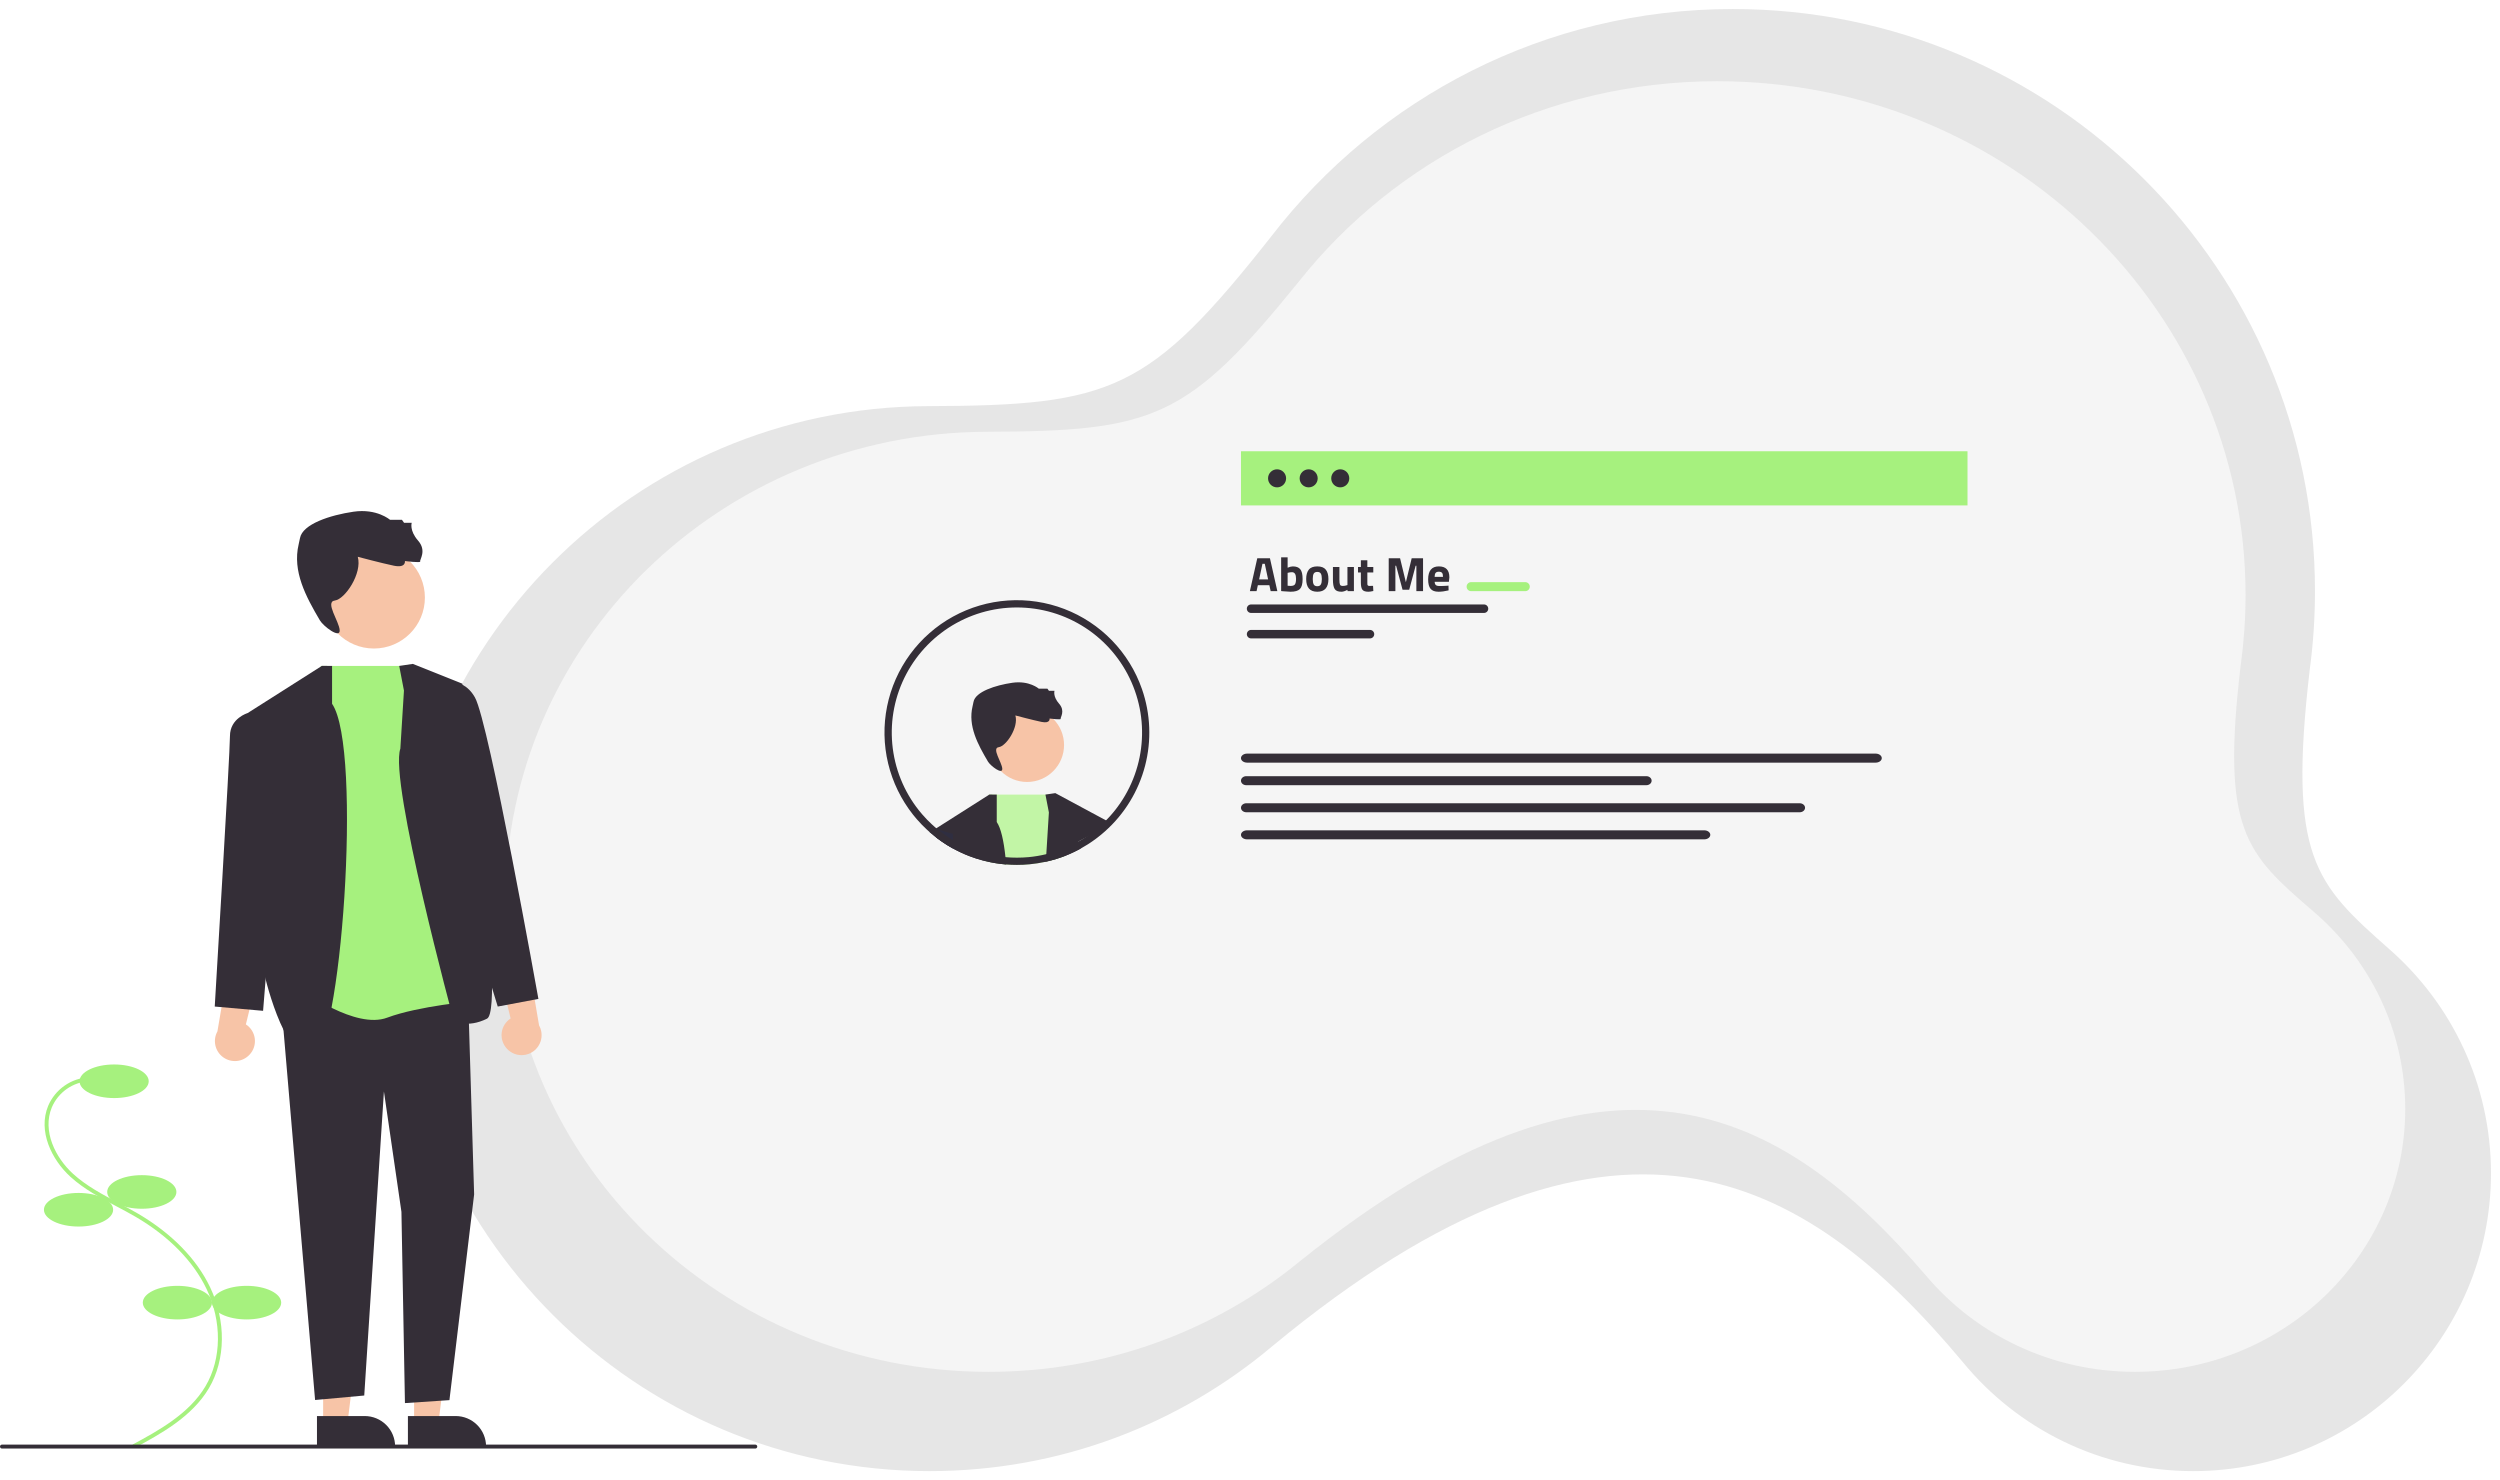 <svg width="554" height="328" viewBox="0 0 554 328" fill="none" xmlns="http://www.w3.org/2000/svg">
<g filter="url(#filter0_d_152_643)">
<path d="M206 324C234.938 324 261.443 313.583 281.97 296.295C357.304 233.941 399.823 257.73 434.966 299.854C447.07 314.596 465.437 324 486 324C522.451 324 552 294.451 552 258C552 238.201 543.282 220.438 529.475 208.341C513.058 193.809 506.964 188.085 511.857 146.245C512.611 140.604 513 134.847 513 129C513 57.755 455.245 0 384 0C342.393 0 305.387 19.698 281.798 50.277C254.641 84.751 246.39 87.871 205.68 88C205.663 88 205.647 88.001 205.631 88.001C140.631 88.2 88 140.954 88 206C88 271.17 140.83 324 206 324Z" fill="#E6E6E6"/>
</g>
<g filter="url(#filter1_i_152_643)">
<path d="M218.065 302C244.321 302 268.37 292.805 286.995 277.544C355.347 222.503 393.926 243.502 425.812 280.686C436.794 293.699 453.459 302 472.116 302C505.189 302 532 275.916 532 243.741C532 226.264 524.09 210.584 511.563 199.906C496.667 187.078 491.137 182.026 495.578 145.093C496.261 140.113 496.614 135.032 496.614 129.87C496.614 66.981 444.211 16 379.569 16C341.818 16 308.241 33.388 286.838 60.38C262.198 90.811 254.712 93.565 217.774 93.679C217.759 93.679 217.745 93.68 217.73 93.68C158.753 93.855 111 140.422 111 197.84C111 255.366 158.934 302 218.065 302Z" fill="#F5F5F5"/>
</g>
<path d="M227.604 173.283C232.128 173.283 235.795 169.617 235.795 165.095C235.795 160.573 232.128 156.907 227.604 156.907C223.08 156.907 219.413 160.573 219.413 165.095C219.413 169.617 223.08 173.283 227.604 173.283Z" fill="#F7C4A7"/>
<path d="M225.01 158.544C225.01 158.544 228.833 159.568 230.812 159.977C232.792 160.387 232.587 159.227 232.587 159.227C232.587 159.227 235.181 159.568 235.044 159.295C234.908 159.022 236.136 157.589 234.703 155.952C233.27 154.314 233.679 153.086 233.679 153.086H232.45L232.109 152.608H230.198C230.198 152.608 228.085 150.756 224.331 151.302C220.577 151.848 216.137 153.29 215.728 155.542C215.672 155.848 215.599 156.187 215.514 156.545C214.487 160.878 216.669 164.931 218.931 168.766C219.487 169.709 222.176 171.764 222.107 170.354C222.039 168.944 219.686 165.777 221.325 165.572C222.963 165.368 225.761 161.205 225.01 158.544Z" fill="#342E37"/>
<path d="M222.958 191.565C221.377 191.438 219.809 191.181 218.27 190.795L218.356 189.162L219.073 176.179L219.08 176.08H233.508L235.773 188.034L236.078 189.647C235.48 189.879 234.876 190.098 234.259 190.29C234.252 190.29 234.252 190.297 234.246 190.297C233.389 190.563 232.519 190.795 231.642 190.987C230.477 191.239 229.297 191.42 228.11 191.532C227.192 191.623 226.271 191.667 225.348 191.664C224.551 191.664 223.748 191.631 222.958 191.565Z" fill="#C2F5A6"/>
<path d="M213.682 189.255C213.084 188.996 212.506 188.717 211.935 188.425L211.69 188.299C211.524 188.213 211.351 188.12 211.185 188.027C210.959 187.901 210.74 187.775 210.528 187.649C210.322 187.529 210.11 187.403 209.904 187.277C209.89 187.27 209.884 187.264 209.871 187.264C209.153 186.806 208.45 186.335 207.772 185.823C207.66 185.737 207.547 185.651 207.434 185.565L207.314 183.653L207.487 183.547L219.073 176.179L219.233 176.08L219.246 176.073L220.879 176.08V182.16C221.802 183.494 222.426 186.288 222.812 189.945C222.865 190.47 222.911 191.007 222.958 191.565C221.377 191.438 219.809 191.181 218.27 190.795C218.104 190.762 217.944 190.722 217.778 190.675C216.811 190.422 215.858 190.117 214.923 189.759C214.638 189.653 214.359 189.54 214.08 189.428L214.054 189.414C213.934 189.361 213.801 189.308 213.682 189.255Z" fill="#342E37"/>
<path d="M211.185 188.027C210.959 187.901 210.74 187.775 210.528 187.649C210.322 187.529 210.109 187.403 209.904 187.277C209.89 187.27 209.884 187.264 209.87 187.264C209.153 186.806 208.449 186.335 207.772 185.824C207.659 185.737 207.546 185.651 207.433 185.565C207.381 185.518 207.327 185.478 207.267 185.432C206.843 185.107 206.431 184.768 206.032 184.41C206.013 184.396 205.999 184.377 205.979 184.363C206.382 184.054 206.833 183.814 207.314 183.653L207.785 183.792L211.145 184.801L211.165 186.162L211.185 188.027Z" fill="#2F2E41"/>
<path d="M239.477 188.047C239.278 188.153 239.079 188.259 238.88 188.359C238.833 188.386 238.794 188.405 238.754 188.425C238.488 188.558 238.229 188.691 237.964 188.817C237.957 188.824 237.944 188.824 237.944 188.83C237.93 188.837 237.911 188.844 237.897 188.85C237.3 189.136 236.695 189.401 236.078 189.647C235.48 189.879 234.876 190.098 234.259 190.291C234.252 190.291 234.252 190.297 234.245 190.297C233.389 190.563 232.519 190.795 231.642 190.987C231.632 190.442 231.704 189.899 231.855 189.375L231.861 189.282L232.433 180.042L231.669 176.08L233.86 175.754L245.911 182.239C245.911 182.239 244.583 183.567 239.132 186.394C238.65 186.644 239.358 187.476 239.477 188.047Z" fill="#342E37"/>
<path d="M227.964 189.939C227.101 190.018 226.224 190.058 225.348 190.058C224.498 190.058 223.655 190.025 222.811 189.945C222.865 190.47 222.911 191.007 222.958 191.565C223.748 191.631 224.551 191.664 225.348 191.664C226.27 191.667 227.192 191.623 228.11 191.532C229.297 191.42 230.477 191.239 231.642 190.987C231.632 190.442 231.704 189.899 231.855 189.374L231.861 189.282C230.58 189.593 229.277 189.813 227.964 189.939ZM253.056 152.689C251.653 148.66 249.387 144.986 246.418 141.922C243.448 138.858 239.845 136.478 235.861 134.949C231.877 133.42 227.607 132.778 223.349 133.068C219.092 133.358 214.948 134.573 211.208 136.628C207.468 138.683 204.222 141.529 201.695 144.967C199.169 148.405 197.423 152.353 196.579 156.535C195.735 160.717 195.814 165.032 196.811 169.18C197.807 173.329 199.696 177.21 202.347 180.553C202.613 180.885 202.885 181.217 203.164 181.536C203.191 181.562 203.204 181.582 203.224 181.602C203.909 182.392 204.639 183.144 205.408 183.852C205.594 184.025 205.787 184.197 205.979 184.363C205.999 184.376 206.013 184.396 206.032 184.41C206.431 184.768 206.843 185.107 207.267 185.432C207.327 185.478 207.38 185.518 207.433 185.565C207.546 185.651 207.659 185.737 207.772 185.823C208.449 186.334 209.153 186.806 209.87 187.264C209.884 187.264 209.89 187.27 209.903 187.277C210.109 187.403 210.322 187.529 210.528 187.649C210.74 187.775 210.959 187.901 211.185 188.027C211.351 188.12 211.524 188.213 211.69 188.299L211.935 188.425C212.506 188.717 213.084 188.996 213.681 189.255C213.801 189.308 213.934 189.361 214.053 189.414L214.08 189.428C214.359 189.54 214.638 189.653 214.923 189.759C215.858 190.117 216.811 190.422 217.778 190.675C217.944 190.722 218.104 190.762 218.27 190.795C219.808 191.181 221.376 191.438 222.958 191.565C223.748 191.631 224.551 191.664 225.348 191.664C226.27 191.667 227.192 191.623 228.11 191.532C229.297 191.42 230.477 191.239 231.642 190.987C232.519 190.795 233.389 190.563 234.245 190.297C234.252 190.297 234.252 190.29 234.259 190.29C234.876 190.098 235.48 189.879 236.078 189.647C236.695 189.401 237.3 189.136 237.897 188.85C237.911 188.844 237.93 188.837 237.944 188.83C237.944 188.824 237.957 188.824 237.964 188.817C238.229 188.691 238.488 188.558 238.754 188.425C238.794 188.405 238.833 188.386 238.88 188.359C239.079 188.259 239.278 188.153 239.477 188.047C239.491 188.04 239.497 188.034 239.511 188.027C240.035 187.735 240.553 187.43 241.064 187.104C241.204 187.018 241.343 186.932 241.483 186.832C241.689 186.706 241.888 186.567 242.08 186.427C242.339 186.248 242.598 186.062 242.851 185.87C242.934 185.816 243.014 185.756 243.089 185.691C243.707 185.226 244.305 184.735 244.876 184.217C249.206 180.36 252.294 175.306 253.75 169.694C255.207 164.082 254.965 158.164 253.056 152.689L253.056 152.689ZM244.378 182.505C243.659 183.181 242.905 183.819 242.12 184.416C241.948 184.549 241.768 184.682 241.589 184.801C241.416 184.934 241.244 185.06 241.065 185.18C240.912 185.286 240.759 185.392 240.6 185.492C240.586 185.505 240.567 185.511 240.553 185.525C240.44 185.604 240.321 185.677 240.208 185.75C239.856 185.969 239.491 186.189 239.132 186.394C239.046 186.441 238.966 186.494 238.88 186.54C238.833 186.567 238.787 186.593 238.734 186.62C238.535 186.733 238.335 186.832 238.136 186.939C238.11 186.958 238.077 186.965 238.05 186.985C238.04 186.987 238.031 186.991 238.023 186.998C237.884 187.071 237.745 187.138 237.605 187.204C237.486 187.264 237.373 187.323 237.253 187.377C236.768 187.609 236.27 187.828 235.772 188.034C235.248 188.246 234.717 188.439 234.179 188.618C234.046 188.664 233.907 188.717 233.767 188.757C233.136 188.956 232.506 189.136 231.861 189.282C230.58 189.593 229.277 189.813 227.964 189.939C227.101 190.018 226.224 190.058 225.348 190.058C224.498 190.058 223.655 190.025 222.811 189.945C221.307 189.808 219.817 189.546 218.356 189.162C218.303 189.149 218.243 189.136 218.19 189.122C216.992 188.81 215.818 188.411 214.678 187.928C214.618 187.901 214.551 187.881 214.498 187.854C214.432 187.828 214.372 187.808 214.319 187.781C214.252 187.755 214.193 187.728 214.133 187.702C213.635 187.483 213.15 187.244 212.666 186.998L212.44 186.879C212.008 186.653 211.583 186.421 211.165 186.162C211.019 186.082 210.866 185.989 210.72 185.896C210.554 185.797 210.388 185.691 210.229 185.584C210.189 185.558 210.149 185.531 210.109 185.505C209.738 185.253 209.359 185 209.001 184.728C208.748 184.542 208.503 184.363 208.257 184.171C208.097 184.051 207.938 183.925 207.785 183.792C207.686 183.719 207.586 183.633 207.487 183.547C207.354 183.434 207.221 183.321 207.088 183.202C206.883 183.036 206.69 182.85 206.504 182.677C205.756 181.989 205.049 181.257 204.386 180.487C204.16 180.235 203.947 179.982 203.742 179.717C203.694 179.665 203.65 179.609 203.609 179.551C200.266 175.333 198.224 170.233 197.731 164.874C197.238 159.515 198.316 154.129 200.834 149.372C203.351 144.615 207.199 140.693 211.908 138.085C216.617 135.477 221.984 134.296 227.353 134.685C232.723 135.074 237.863 137.017 242.146 140.276C246.43 143.535 249.672 147.971 251.477 153.041C253.282 158.111 253.572 163.596 252.311 168.828C251.051 174.06 248.294 178.812 244.378 182.505L244.378 182.505Z" fill="#342E37"/>
<path d="M436 100H275V112H436V100Z" fill="#A6F17E"/>
<path d="M283 108C284.105 108 285 107.105 285 106C285 104.895 284.105 104 283 104C281.895 104 281 104.895 281 106C281 107.105 281.895 108 283 108Z" fill="#342E37"/>
<path d="M290 108C291.105 108 292 107.105 292 106C292 104.895 291.105 104 290 104C288.895 104 288 104.895 288 106C288 107.105 288.895 108 290 108Z" fill="#342E37"/>
<path d="M297 108C298.105 108 299 107.105 299 106C299 104.895 298.105 104 297 104C295.895 104 295 104.895 295 106C295 107.105 295.895 108 297 108Z" fill="#342E37"/>
<path d="M277.239 133.948C276.99 133.948 276.751 134.047 276.574 134.223C276.398 134.4 276.299 134.639 276.299 134.888C276.299 135.138 276.398 135.377 276.574 135.553C276.751 135.73 276.99 135.829 277.239 135.829H328.855C329.104 135.829 329.344 135.73 329.52 135.553C329.696 135.377 329.795 135.138 329.795 134.888C329.795 134.639 329.696 134.4 329.52 134.223C329.344 134.047 329.104 133.948 328.855 133.948H277.239Z" fill="#342E37"/>
<path d="M277.239 139.59C276.99 139.591 276.752 139.69 276.576 139.866C276.4 140.043 276.301 140.282 276.301 140.531C276.301 140.78 276.4 141.019 276.576 141.195C276.752 141.371 276.99 141.47 277.239 141.471H303.59C303.839 141.47 304.078 141.371 304.254 141.195C304.43 141.019 304.529 140.78 304.529 140.531C304.529 140.282 304.43 140.043 304.254 139.866C304.078 139.69 303.839 139.591 303.59 139.59H277.239Z" fill="#342E37"/>
<path d="M276.354 167C275.995 167 275.65 167.105 275.397 167.293C275.143 167.48 275 167.735 275 168C275 168.265 275.143 168.52 275.397 168.707C275.65 168.895 275.995 169 276.354 169H415.646C416.005 169 416.35 168.895 416.603 168.707C416.857 168.52 417 168.265 417 168C417 167.735 416.857 167.48 416.603 167.293C416.35 167.105 416.005 167 415.646 167H276.354Z" fill="#342E37"/>
<path d="M276.164 172C275.855 172.001 275.559 172.106 275.341 172.294C275.123 172.481 275 172.735 275 173C275 173.265 275.123 173.519 275.341 173.706C275.559 173.894 275.855 173.999 276.164 174H364.836C365.145 173.999 365.441 173.894 365.659 173.706C365.877 173.519 366 173.265 366 173C366 172.735 365.877 172.481 365.659 172.294C365.441 172.106 365.145 172.001 364.836 172H276.164Z" fill="#342E37"/>
<path d="M276.189 178C275.874 178.001 275.571 178.106 275.348 178.294C275.125 178.481 275 178.735 275 179C275 179.265 275.125 179.519 275.348 179.706C275.571 179.894 275.874 179.999 276.189 180H398.811C399.126 179.999 399.429 179.894 399.652 179.706C399.875 179.519 400 179.265 400 179C400 178.735 399.875 178.481 399.652 178.294C399.429 178.106 399.126 178.001 398.811 178H276.189Z" fill="#342E37"/>
<path d="M276.33 184C275.977 184.001 275.639 184.106 275.389 184.294C275.14 184.481 275 184.735 275 185C275 185.265 275.14 185.519 275.389 185.706C275.639 185.894 275.977 185.999 276.33 186H377.67C378.023 185.999 378.361 185.894 378.611 185.706C378.86 185.519 379 185.265 379 185C379 184.735 378.86 184.481 378.611 184.294C378.361 184.106 378.023 184.001 377.67 184H276.33Z" fill="#342E37"/>
<path d="M276.973 131L278.612 123.714H281.42L283.059 131H281.58L281.291 129.682H278.741L278.452 131H276.973ZM279.759 124.936L279.02 128.396H281.012L280.273 124.936H279.759ZM286.493 125.514C287.243 125.514 287.79 125.721 288.133 126.136C288.483 126.543 288.658 127.275 288.658 128.332C288.658 129.389 288.458 130.121 288.058 130.529C287.658 130.929 286.968 131.129 285.99 131.129C285.683 131.129 285.122 131.093 284.308 131.021L283.901 130.979V123.5H285.336V125.804C285.793 125.611 286.179 125.514 286.493 125.514ZM285.99 129.843C286.468 129.843 286.79 129.729 286.954 129.5C287.118 129.264 287.201 128.846 287.201 128.246C287.201 127.282 286.901 126.8 286.301 126.8C286.015 126.8 285.743 126.836 285.486 126.907L285.336 126.939V129.8C285.665 129.829 285.883 129.843 285.99 129.843ZM290.018 126.254C290.396 125.761 291.029 125.514 291.914 125.514C292.8 125.514 293.432 125.761 293.811 126.254C294.189 126.739 294.379 127.425 294.379 128.311C294.379 130.189 293.557 131.129 291.914 131.129C290.271 131.129 289.45 130.189 289.45 128.311C289.45 127.425 289.639 126.739 290.018 126.254ZM291.121 129.521C291.271 129.779 291.536 129.907 291.914 129.907C292.293 129.907 292.554 129.779 292.696 129.521C292.846 129.264 292.921 128.861 292.921 128.311C292.921 127.761 292.846 127.361 292.696 127.111C292.554 126.861 292.293 126.736 291.914 126.736C291.536 126.736 291.271 126.861 291.121 127.111C290.979 127.361 290.907 127.761 290.907 128.311C290.907 128.861 290.979 129.264 291.121 129.521ZM298.592 125.643H300.027V131H298.602V130.7C298.088 130.986 297.642 131.129 297.263 131.129C296.52 131.129 296.02 130.925 295.763 130.518C295.506 130.104 295.377 129.414 295.377 128.45V125.643H296.813V128.471C296.813 129 296.856 129.361 296.942 129.554C297.027 129.746 297.235 129.843 297.563 129.843C297.877 129.843 298.174 129.793 298.452 129.693L298.592 129.65V125.643ZM304.321 126.864H303.003V129.061C303.003 129.275 303.007 129.429 303.014 129.521C303.028 129.607 303.068 129.682 303.132 129.746C303.203 129.811 303.31 129.843 303.453 129.843L304.268 129.821L304.332 130.968C303.853 131.075 303.489 131.129 303.239 131.129C302.596 131.129 302.157 130.986 301.921 130.7C301.685 130.407 301.568 129.871 301.568 129.093V126.864H300.935V125.643H301.568V124.154H303.003V125.643H304.321V126.864ZM307.739 131V123.714H310.257L311.542 129.029L312.828 123.714H315.346V131H313.867V125.364H313.707L312.282 130.679H310.803L309.378 125.364H309.217V131H307.739ZM317.923 128.932C317.93 129.261 318.016 129.5 318.18 129.65C318.352 129.793 318.595 129.864 318.909 129.864C319.573 129.864 320.166 129.843 320.687 129.8L320.987 129.768L321.009 130.829C320.187 131.029 319.445 131.129 318.78 131.129C317.973 131.129 317.387 130.914 317.023 130.486C316.659 130.057 316.477 129.361 316.477 128.396C316.477 126.475 317.266 125.514 318.845 125.514C320.402 125.514 321.18 126.321 321.18 127.936L321.073 128.932H317.923ZM319.766 127.839C319.766 127.411 319.698 127.114 319.562 126.95C319.427 126.779 319.187 126.693 318.845 126.693C318.509 126.693 318.27 126.782 318.127 126.961C317.991 127.132 317.92 127.425 317.912 127.839H319.766Z" fill="#342E37"/>
<path d="M326 130H338" stroke="#A6F17E" stroke-width="2" stroke-linecap="round"/>
<path d="M29.794 320.889L29.377 320.118C34.965 317.097 41.919 313.338 45.551 307.168C49.132 301.086 49.212 292.827 45.761 285.614C42.824 279.475 37.429 273.976 30.158 269.709C28.724 268.868 27.219 268.07 25.763 267.299C22.244 265.435 18.605 263.507 15.605 260.772C11.472 257.005 8.346 250.683 10.676 245.052C11.443 243.255 12.698 241.708 14.299 240.588C15.901 239.468 17.784 238.819 19.736 238.715L19.785 239.59C17.997 239.685 16.272 240.279 14.804 241.304C13.337 242.33 12.186 243.746 11.483 245.392C9.318 250.625 12.289 256.563 16.195 260.125C19.114 262.785 22.703 264.686 26.173 266.525C27.637 267.301 29.151 268.103 30.602 268.954C38.023 273.309 43.539 278.939 46.552 285.236C50.127 292.708 50.033 301.283 46.307 307.612C42.551 313.992 35.477 317.816 29.794 320.889Z" fill="#A6F17E"/>
<path d="M25.29 243.332C29.524 243.332 32.957 241.665 32.957 239.609C32.957 237.553 29.524 235.886 25.29 235.886C21.055 235.886 17.622 237.553 17.622 239.609C17.622 241.665 21.055 243.332 25.29 243.332Z" fill="#A6F17E"/>
<path d="M31.424 267.86C35.658 267.86 39.091 266.193 39.091 264.137C39.091 262.081 35.658 260.414 31.424 260.414C27.189 260.414 23.756 262.081 23.756 264.137C23.756 266.193 27.189 267.86 31.424 267.86Z" fill="#A6F17E"/>
<path d="M17.403 271.802C21.638 271.802 25.071 270.135 25.071 268.079C25.071 266.023 21.638 264.356 17.403 264.356C13.168 264.356 9.736 266.023 9.736 268.079C9.736 270.135 13.168 271.802 17.403 271.802Z" fill="#A6F17E"/>
<path d="M39.31 292.387C43.545 292.387 46.978 290.72 46.978 288.664C46.978 286.608 43.545 284.941 39.31 284.941C35.076 284.941 31.643 286.608 31.643 288.664C31.643 290.72 35.076 292.387 39.31 292.387Z" fill="#A6F17E"/>
<path d="M54.646 292.387C58.88 292.387 62.313 290.72 62.313 288.664C62.313 286.608 58.88 284.941 54.646 284.941C50.411 284.941 46.978 286.608 46.978 288.664C46.978 290.72 50.411 292.387 54.646 292.387Z" fill="#A6F17E"/>
<path d="M71.609 315.548L76.981 315.548L79.536 294.836L71.608 294.837L71.609 315.548Z" fill="#F7C4A7"/>
<path d="M70.239 313.795L80.817 313.795H80.818C82.606 313.795 84.32 314.505 85.585 315.768C86.849 317.032 87.559 318.746 87.559 320.534V320.753L70.239 320.753L70.239 313.795Z" fill="#342E37"/>
<path d="M91.764 315.548L97.135 315.548L99.691 294.836L91.763 294.837L91.764 315.548Z" fill="#F7C4A7"/>
<path d="M90.394 313.795L100.972 313.795H100.973C102.761 313.795 104.475 314.505 105.739 315.769C107.004 317.032 107.714 318.746 107.714 320.534V320.753L90.394 320.753L90.394 313.795Z" fill="#342E37"/>
<path d="M55.31 233.706C55.75 233.236 56.081 232.675 56.28 232.062C56.479 231.45 56.542 230.801 56.463 230.162C56.384 229.523 56.166 228.909 55.825 228.364C55.483 227.818 55.026 227.354 54.485 227.004L58.217 211.803L50.553 214.533L48.184 228.549C47.656 229.496 47.494 230.604 47.728 231.662C47.962 232.721 48.577 233.656 49.455 234.292C50.334 234.928 51.415 235.219 52.494 235.111C53.573 235.003 54.575 234.504 55.31 233.706Z" fill="#F7C4A7"/>
<path d="M112.331 232.392C111.891 231.922 111.56 231.361 111.361 230.748C111.162 230.136 111.099 229.487 111.178 228.848C111.257 228.209 111.475 227.595 111.816 227.05C112.158 226.504 112.616 226.04 113.156 225.69L109.424 210.489L117.088 213.219L119.457 227.235C119.985 228.182 120.147 229.29 119.913 230.348C119.679 231.407 119.064 232.342 118.186 232.978C117.307 233.614 116.226 233.905 115.147 233.797C114.068 233.689 113.066 233.19 112.331 232.392Z" fill="#F7C4A7"/>
<path d="M62.378 223.052L69.823 310.24L80.717 309.247L85.077 241.862L88.958 268.544L89.735 310.926L99.594 310.269L105.068 264.675L103.725 220.518L66.3 216.729L62.378 223.052Z" fill="#342E37"/>
<path d="M82.859 143.712C89.098 143.712 94.157 138.656 94.157 132.418C94.157 126.181 89.098 121.124 82.859 121.124C76.619 121.124 71.561 126.181 71.561 132.418C71.561 138.656 76.619 143.712 82.859 143.712Z" fill="#F7C4A7"/>
<path d="M79.281 123.383C79.281 123.383 84.554 124.795 87.284 125.36C90.014 125.924 89.732 124.324 89.732 124.324C89.732 124.324 93.309 124.795 93.121 124.418C92.933 124.042 94.628 122.066 92.65 119.807C90.673 117.548 91.238 115.854 91.238 115.854H89.543L89.073 115.195H86.437C86.437 115.195 83.522 112.64 78.344 113.393C73.166 114.146 67.042 116.136 66.477 119.242C66.4 119.663 66.299 120.131 66.182 120.626C64.766 126.601 67.775 132.193 70.895 137.483C71.662 138.783 75.372 141.618 75.277 139.673C75.182 137.728 71.938 133.359 74.197 133.077C76.457 132.795 80.317 127.054 79.281 123.383Z" fill="#342E37"/>
<path d="M71.102 147.57H90.999L105.068 221.842C105.068 221.842 92.802 222.89 85.792 225.518C78.782 228.146 67.128 219.515 67.128 219.515L71.102 147.57Z" fill="#A6F17E"/>
<path d="M73.586 155.958V147.57L71.333 147.556L54.873 158.018L58.445 215.334C58.445 215.334 62.672 234.456 69.084 234.258C75.496 234.059 80.44 165.892 73.586 155.958Z" fill="#342E37"/>
<path d="M60.161 159.601L54.873 158.018C54.873 158.018 50.959 159.163 50.959 163.105C50.959 167.047 47.587 223.052 47.587 223.052L58.3 223.998L60.599 195.516L60.161 159.601Z" fill="#342E37"/>
<path d="M89.516 153.031L88.463 147.57L91.488 147.118L102.442 151.498C102.442 151.498 112.3 223.548 107.919 225.737C103.537 227.927 100.579 226.231 100.579 226.231C100.579 226.231 86.168 173.091 88.718 165.908L89.516 153.031Z" fill="#342E37"/>
<path d="M94.774 152.593L96.644 151.78C96.644 151.78 102.131 149.062 105.244 154.55C108.357 160.039 119.31 221.357 119.31 221.357L110.298 223.052L103.56 200.984L94.774 152.593Z" fill="#342E37"/>
<path d="M167.372 321H0.438C0.322 321 0.21 320.954 0.128 320.872C0.046 320.79 0 320.678 0 320.562C0 320.446 0.046 320.334 0.128 320.252C0.21 320.17 0.322 320.124 0.438 320.124H167.372C167.488 320.124 167.6 320.17 167.682 320.252C167.764 320.334 167.81 320.446 167.81 320.562C167.81 320.678 167.764 320.79 167.682 320.872C167.6 320.954 167.488 321 167.372 321Z" fill="#342E37"/>
<defs>
<filter id="filter0_d_152_643" x="86" y="0" width="468" height="328" filterUnits="userSpaceOnUse" color-interpolation-filters="sRGB">
<feFlood flood-opacity="0" result="BackgroundImageFix"/>
<feColorMatrix in="SourceAlpha" type="matrix" values="0 0 0 0 0 0 0 0 0 0 0 0 0 0 0 0 0 0 127 0" result="hardAlpha"/>
<feOffset dy="2"/>
<feGaussianBlur stdDeviation="1"/>
<feComposite in2="hardAlpha" operator="out"/>
<feColorMatrix type="matrix" values="0 0 0 0 0 0 0 0 0 0 0 0 0 0 0 0 0 0 0.22 0"/>
<feBlend mode="normal" in2="BackgroundImageFix" result="effect1_dropShadow_152_643"/>
<feBlend mode="normal" in="SourceGraphic" in2="effect1_dropShadow_152_643" result="shape"/>
</filter>
<filter id="filter1_i_152_643" x="111" y="16" width="422" height="288" filterUnits="userSpaceOnUse" color-interpolation-filters="sRGB">
<feFlood flood-opacity="0" result="BackgroundImageFix"/>
<feBlend mode="normal" in="SourceGraphic" in2="BackgroundImageFix" result="shape"/>
<feColorMatrix in="SourceAlpha" type="matrix" values="0 0 0 0 0 0 0 0 0 0 0 0 0 0 0 0 0 0 127 0" result="hardAlpha"/>
<feOffset dx="1" dy="2"/>
<feGaussianBlur stdDeviation="1"/>
<feComposite in2="hardAlpha" operator="arithmetic" k2="-1" k3="1"/>
<feColorMatrix type="matrix" values="0 0 0 0 0 0 0 0 0 0 0 0 0 0 0 0 0 0 0.25 0"/>
<feBlend mode="normal" in2="shape" result="effect1_innerShadow_152_643"/>
</filter>
</defs>
</svg>
